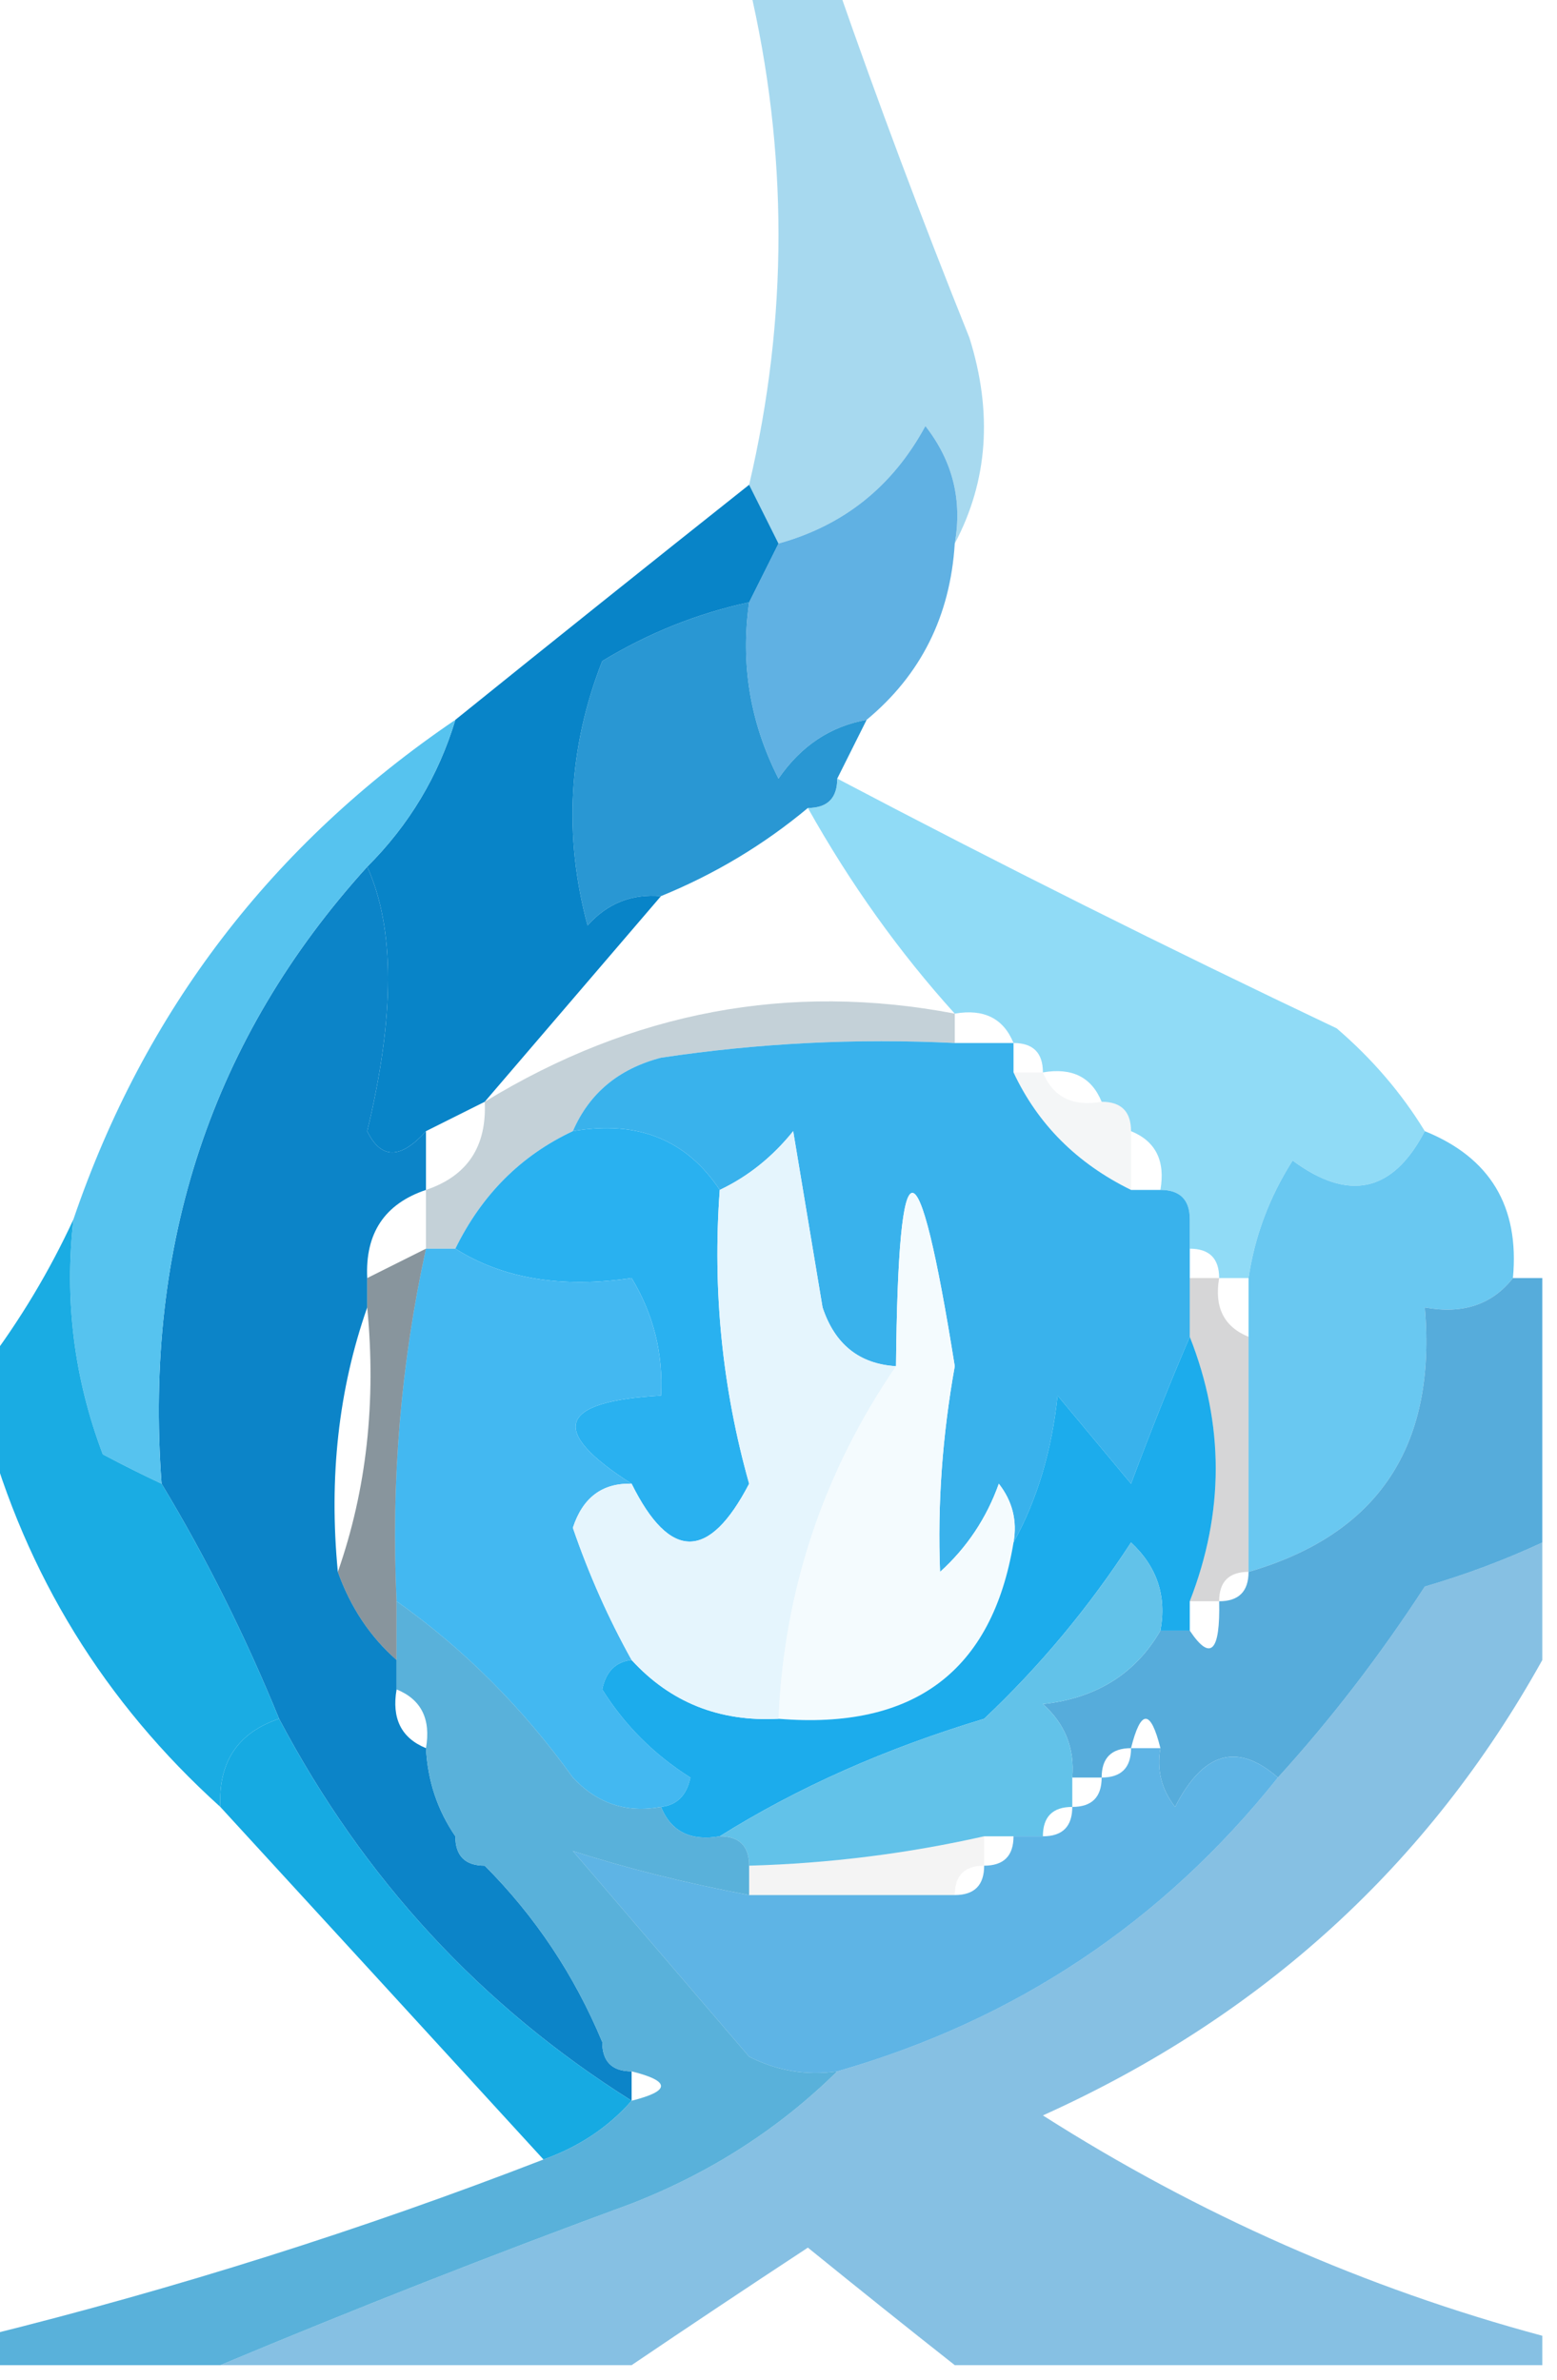 <?xml version="1.0" encoding="UTF-8"?>
<!DOCTYPE svg PUBLIC "-//W3C//DTD SVG 1.1//EN" "http://www.w3.org/Graphics/SVG/1.1/DTD/svg11.dtd">
<svg xmlns="http://www.w3.org/2000/svg" version="1.1" width="53px" height="81px" style="shape-rendering:geometricPrecision; text-rendering:geometricPrecision; image-rendering:optimizeQuality; fill-rule:evenodd; clip-rule:evenodd" xmlns:xlink="http://www.w3.org/1999/xlink">
<g><path style="opacity:0.349" fill="#0392d2" d="M 25.5,-0.5 C 26.5,-0.5 27.5,-0.5 28.5,-0.5C 29.881,3.47 31.381,7.47 33,11.5C 33.796,14.039 33.629,16.372 32.5,18.5C 32.762,17.022 32.429,15.689 31.5,14.5C 30.389,16.552 28.723,17.886 26.5,18.5C 26.167,17.833 25.833,17.167 25.5,16.5C 26.833,10.833 26.833,5.167 25.5,-0.5 Z"/></g>
<g><path style="opacity:1" fill="#60b1e3" d="M 32.5,18.5 C 32.346,20.97 31.346,22.97 29.5,24.5C 28.265,24.721 27.265,25.388 26.5,26.5C 25.534,24.604 25.201,22.604 25.5,20.5C 25.833,19.833 26.167,19.167 26.5,18.5C 28.723,17.886 30.389,16.552 31.5,14.5C 32.429,15.689 32.762,17.022 32.5,18.5 Z"/></g>
<g><path style="opacity:1" fill="#2997d3" d="M 25.5,20.5 C 25.201,22.604 25.534,24.604 26.5,26.5C 27.265,25.388 28.265,24.721 29.5,24.5C 29.167,25.167 28.833,25.833 28.5,26.5C 28.5,27.167 28.167,27.5 27.5,27.5C 25.999,28.752 24.332,29.752 22.5,30.5C 21.504,30.414 20.671,30.748 20,31.5C 19.179,28.446 19.345,25.446 20.5,22.5C 22.075,21.544 23.742,20.877 25.5,20.5 Z"/></g>
<g><path style="opacity:0.983" fill="#0582c7" d="M 25.5,16.5 C 25.833,17.167 26.167,17.833 26.5,18.5C 26.167,19.167 25.833,19.833 25.5,20.5C 23.742,20.877 22.075,21.544 20.5,22.5C 19.345,25.446 19.179,28.446 20,31.5C 20.671,30.748 21.504,30.414 22.5,30.5C 20.5,32.833 18.5,35.167 16.5,37.5C 15.833,37.833 15.167,38.167 14.5,38.5C 13.636,39.463 12.97,39.463 12.5,38.5C 13.444,34.58 13.444,31.58 12.5,29.5C 13.925,28.078 14.925,26.411 15.5,24.5C 18.794,21.844 22.127,19.177 25.5,16.5 Z"/></g>
<g><path style="opacity:0.704" fill="#63ccf3" d="M 28.5,26.5 C 34.028,29.411 39.694,32.245 45.5,35C 46.71,36.039 47.71,37.206 48.5,38.5C 47.415,40.582 45.915,40.916 44,39.5C 43.209,40.745 42.709,42.078 42.5,43.5C 42.167,43.5 41.833,43.5 41.5,43.5C 41.5,42.833 41.167,42.5 40.5,42.5C 40.5,42.167 40.5,41.833 40.5,41.5C 40.5,40.833 40.167,40.5 39.5,40.5C 39.672,39.508 39.338,38.842 38.5,38.5C 38.5,37.833 38.167,37.5 37.5,37.5C 37.158,36.662 36.492,36.328 35.5,36.5C 35.5,35.833 35.167,35.5 34.5,35.5C 34.158,34.662 33.492,34.328 32.5,34.5C 30.61,32.41 28.943,30.076 27.5,27.5C 28.167,27.5 28.5,27.167 28.5,26.5 Z"/></g>
<g><path style="opacity:0.997" fill="#0c84c8" d="M 12.5,29.5 C 13.444,31.58 13.444,34.58 12.5,38.5C 12.97,39.463 13.636,39.463 14.5,38.5C 14.5,39.167 14.5,39.833 14.5,40.5C 13.094,40.973 12.427,41.973 12.5,43.5C 12.5,43.833 12.5,44.167 12.5,44.5C 11.523,47.287 11.19,50.287 11.5,53.5C 11.932,54.709 12.599,55.709 13.5,56.5C 13.5,56.833 13.5,57.167 13.5,57.5C 13.328,58.492 13.662,59.158 14.5,59.5C 14.557,60.609 14.89,61.609 15.5,62.5C 15.5,63.167 15.833,63.5 16.5,63.5C 18.218,65.223 19.551,67.223 20.5,69.5C 20.5,70.167 20.833,70.5 21.5,70.5C 21.5,70.833 21.5,71.167 21.5,71.5C 16.372,68.274 12.372,63.94 9.5,58.5C 8.345,55.672 7.011,53.005 5.5,50.5C 4.894,42.316 7.228,35.316 12.5,29.5 Z"/></g>
<g><path style="opacity:0.28" fill="#2c5c73" d="M 32.5,34.5 C 32.5,34.833 32.5,35.167 32.5,35.5C 29.15,35.335 25.817,35.502 22.5,36C 21.058,36.377 20.058,37.21 19.5,38.5C 17.736,39.326 16.402,40.659 15.5,42.5C 15.167,42.5 14.833,42.5 14.5,42.5C 14.5,41.833 14.5,41.167 14.5,40.5C 15.906,40.027 16.573,39.027 16.5,37.5C 21.537,34.425 26.871,33.425 32.5,34.5 Z"/></g>
<g><path style="opacity:0.051" fill="#305d75" d="M 34.5,36.5 C 34.833,36.5 35.167,36.5 35.5,36.5C 35.842,37.338 36.508,37.672 37.5,37.5C 38.167,37.5 38.5,37.833 38.5,38.5C 38.5,39.167 38.5,39.833 38.5,40.5C 36.659,39.598 35.326,38.264 34.5,36.5 Z"/></g>
<g><path style="opacity:1" fill="#29b1f0" d="M 19.5,38.5 C 21.698,38.12 23.365,38.787 24.5,40.5C 24.249,43.909 24.583,47.242 25.5,50.5C 24.135,53.125 22.802,53.125 21.5,50.5C 18.662,48.694 18.995,47.694 22.5,47.5C 22.579,46.069 22.246,44.736 21.5,43.5C 19.11,43.852 17.11,43.519 15.5,42.5C 16.402,40.659 17.736,39.326 19.5,38.5 Z"/></g>
<g><path style="opacity:1" fill="#39b2ec" d="M 32.5,35.5 C 33.167,35.5 33.833,35.5 34.5,35.5C 34.5,35.833 34.5,36.167 34.5,36.5C 35.326,38.264 36.659,39.598 38.5,40.5C 38.833,40.5 39.167,40.5 39.5,40.5C 40.167,40.5 40.5,40.833 40.5,41.5C 40.5,41.833 40.5,42.167 40.5,42.5C 40.5,42.833 40.5,43.167 40.5,43.5C 40.5,44.167 40.5,44.833 40.5,45.5C 39.837,47.042 39.17,48.709 38.5,50.5C 37.667,49.5 36.833,48.5 36,47.5C 35.802,49.382 35.302,51.048 34.5,52.5C 34.631,51.761 34.464,51.094 34,50.5C 33.581,51.672 32.915,52.672 32,53.5C 31.909,51.204 32.076,48.87 32.5,46.5C 31.242,38.634 30.576,38.634 30.5,46.5C 29.25,46.423 28.417,45.756 28,44.5C 27.667,42.5 27.333,40.5 27,38.5C 26.292,39.38 25.458,40.047 24.5,40.5C 23.365,38.787 21.698,38.12 19.5,38.5C 20.058,37.21 21.058,36.377 22.5,36C 25.817,35.502 29.15,35.335 32.5,35.5 Z"/></g>
<g><path style="opacity:1" fill="#56c3ef" d="M 15.5,24.5 C 14.925,26.411 13.925,28.078 12.5,29.5C 7.228,35.316 4.894,42.316 5.5,50.5C 4.85,50.196 4.183,49.863 3.5,49.5C 2.52,46.913 2.187,44.247 2.5,41.5C 4.916,34.411 9.249,28.744 15.5,24.5 Z"/></g>
<g><path style="opacity:1" fill="#f4fbfe" d="M 34.5,52.5 C 33.776,56.88 31.11,58.88 26.5,58.5C 26.689,54.122 28.022,50.122 30.5,46.5C 30.576,38.634 31.242,38.634 32.5,46.5C 32.076,48.87 31.909,51.204 32,53.5C 32.915,52.672 33.581,51.672 34,50.5C 34.464,51.094 34.631,51.761 34.5,52.5 Z"/></g>
<g><path style="opacity:1" fill="#43b8f1" d="M 14.5,42.5 C 14.833,42.5 15.167,42.5 15.5,42.5C 17.11,43.519 19.11,43.852 21.5,43.5C 22.246,44.736 22.579,46.069 22.5,47.5C 18.995,47.694 18.662,48.694 21.5,50.5C 20.503,50.47 19.836,50.97 19.5,52C 20.044,53.585 20.711,55.085 21.5,56.5C 20.957,56.56 20.624,56.893 20.5,57.5C 21.263,58.719 22.263,59.719 23.5,60.5C 23.376,61.107 23.043,61.44 22.5,61.5C 21.325,61.719 20.325,61.386 19.5,60.5C 17.785,58.118 15.785,56.118 13.5,54.5C 13.307,50.434 13.64,46.434 14.5,42.5 Z"/></g>
<g><path style="opacity:1" fill="#69c8f1" d="M 48.5,38.5 C 50.727,39.401 51.727,41.067 51.5,43.5C 50.791,44.404 49.791,44.737 48.5,44.5C 48.908,49.222 46.908,52.222 42.5,53.5C 42.5,50.833 42.5,48.167 42.5,45.5C 42.5,44.833 42.5,44.167 42.5,43.5C 42.709,42.078 43.209,40.745 44,39.5C 45.915,40.916 47.415,40.582 48.5,38.5 Z"/></g>
<g><path style="opacity:0.608" fill="#3b515e" d="M 14.5,42.5 C 13.64,46.434 13.307,50.434 13.5,54.5C 13.5,55.167 13.5,55.833 13.5,56.5C 12.599,55.709 11.932,54.709 11.5,53.5C 12.477,50.713 12.81,47.713 12.5,44.5C 12.5,44.167 12.5,43.833 12.5,43.5C 13.167,43.167 13.833,42.833 14.5,42.5 Z"/></g>
<g><path style="opacity:1" fill="#1cacec" d="M 40.5,45.5 C 41.678,48.477 41.678,51.477 40.5,54.5C 40.5,54.833 40.5,55.167 40.5,55.5C 40.167,55.5 39.833,55.5 39.5,55.5C 39.719,54.325 39.386,53.325 38.5,52.5C 37.062,54.712 35.395,56.712 33.5,58.5C 30.144,59.51 27.144,60.843 24.5,62.5C 23.508,62.672 22.842,62.338 22.5,61.5C 23.043,61.44 23.376,61.107 23.5,60.5C 22.263,59.719 21.263,58.719 20.5,57.5C 20.624,56.893 20.957,56.56 21.5,56.5C 22.82,57.942 24.486,58.608 26.5,58.5C 31.11,58.88 33.776,56.88 34.5,52.5C 35.302,51.048 35.802,49.382 36,47.5C 36.833,48.5 37.667,49.5 38.5,50.5C 39.17,48.709 39.837,47.042 40.5,45.5 Z"/></g>
<g><path style="opacity:1" fill="#e5f5fd" d="M 30.5,46.5 C 28.022,50.122 26.689,54.122 26.5,58.5C 24.486,58.608 22.82,57.942 21.5,56.5C 20.711,55.085 20.044,53.585 19.5,52C 19.836,50.97 20.503,50.47 21.5,50.5C 22.802,53.125 24.135,53.125 25.5,50.5C 24.583,47.242 24.249,43.909 24.5,40.5C 25.458,40.047 26.292,39.38 27,38.5C 27.333,40.5 27.667,42.5 28,44.5C 28.417,45.756 29.25,46.423 30.5,46.5 Z"/></g>
<g><path style="opacity:0.188" fill="#27262e" d="M 40.5,43.5 C 40.833,43.5 41.167,43.5 41.5,43.5C 41.328,44.492 41.662,45.158 42.5,45.5C 42.5,48.167 42.5,50.833 42.5,53.5C 41.833,53.5 41.5,53.833 41.5,54.5C 41.167,54.5 40.833,54.5 40.5,54.5C 41.678,51.477 41.678,48.477 40.5,45.5C 40.5,44.833 40.5,44.167 40.5,43.5 Z"/></g>
<g><path style="opacity:0.999" fill="#1aace3" d="M 2.5,41.5 C 2.187,44.247 2.52,46.913 3.5,49.5C 4.183,49.863 4.85,50.196 5.5,50.5C 7.011,53.005 8.345,55.672 9.5,58.5C 8.094,58.973 7.427,59.973 7.5,61.5C 3.553,57.937 0.887,53.604 -0.5,48.5C -0.5,47.833 -0.5,47.167 -0.5,46.5C 0.687,44.928 1.687,43.261 2.5,41.5 Z"/></g>
<g><path style="opacity:1" fill="#56acdb" d="M 51.5,43.5 C 51.833,43.5 52.167,43.5 52.5,43.5C 52.5,46.5 52.5,49.5 52.5,52.5C 51.234,53.09 49.901,53.59 48.5,54C 46.97,56.352 45.303,58.519 43.5,60.5C 42.12,59.294 40.953,59.627 40,61.5C 39.536,60.906 39.369,60.239 39.5,59.5C 39.167,58.167 38.833,58.167 38.5,59.5C 37.833,59.5 37.5,59.833 37.5,60.5C 37.167,60.5 36.833,60.5 36.5,60.5C 36.586,59.504 36.252,58.671 35.5,58C 37.32,57.8 38.653,56.966 39.5,55.5C 39.833,55.5 40.167,55.5 40.5,55.5C 41.206,56.557 41.539,56.224 41.5,54.5C 42.167,54.5 42.5,54.167 42.5,53.5C 46.908,52.222 48.908,49.222 48.5,44.5C 49.791,44.737 50.791,44.404 51.5,43.5 Z"/></g>
<g><path style="opacity:1" fill="#62c2e9" d="M 39.5,55.5 C 38.653,56.966 37.32,57.8 35.5,58C 36.252,58.671 36.586,59.504 36.5,60.5C 36.5,60.833 36.5,61.167 36.5,61.5C 35.833,61.5 35.5,61.833 35.5,62.5C 35.167,62.5 34.833,62.5 34.5,62.5C 34.167,62.5 33.833,62.5 33.5,62.5C 30.873,63.092 28.206,63.425 25.5,63.5C 25.5,62.833 25.167,62.5 24.5,62.5C 27.144,60.843 30.144,59.51 33.5,58.5C 35.395,56.712 37.062,54.712 38.5,52.5C 39.386,53.325 39.719,54.325 39.5,55.5 Z"/></g>
<g><path style="opacity:1" fill="#16aae2" d="M 9.5,58.5 C 12.372,63.94 16.372,68.274 21.5,71.5C 20.709,72.401 19.709,73.068 18.5,73.5C 14.862,69.526 11.195,65.526 7.5,61.5C 7.427,59.973 8.094,58.973 9.5,58.5 Z"/></g>
<g><path style="opacity:0.992" fill="#5db3e4" d="M 38.5,59.5 C 38.833,59.5 39.167,59.5 39.5,59.5C 39.369,60.239 39.536,60.906 40,61.5C 40.953,59.627 42.12,59.294 43.5,60.5C 39.572,65.425 34.572,68.758 28.5,70.5C 27.448,70.65 26.448,70.483 25.5,70C 23.5,67.667 21.5,65.333 19.5,63C 21.35,63.595 23.35,64.095 25.5,64.5C 25.787,66.121 26.787,67.121 28.5,67.5C 29.901,66.479 31.235,65.479 32.5,64.5C 33.167,64.5 33.5,64.167 33.5,63.5C 34.167,63.5 34.5,63.167 34.5,62.5C 34.833,62.5 35.167,62.5 35.5,62.5C 36.167,62.5 36.5,62.167 36.5,61.5C 37.167,61.5 37.5,61.167 37.5,60.5C 38.167,60.5 38.5,60.167 38.5,59.5 Z M 25.5,64.5 C 27.833,64.5 30.167,64.5 32.5,64.5C 31.235,65.479 29.901,66.479 28.5,67.5C 26.787,67.121 25.787,66.121 25.5,64.5 Z"/></g>
<g><path style="opacity:0.59" fill="#3495d1" d="M 52.5,52.5 C 52.5,53.833 52.5,55.167 52.5,56.5C 48.626,63.469 42.96,68.636 35.5,72C 40.799,75.376 46.466,77.876 52.5,79.5C 52.5,79.833 52.5,80.167 52.5,80.5C 45.833,80.5 39.167,80.5 32.5,80.5C 30.877,79.221 29.21,77.887 27.5,76.5C 25.435,77.857 23.435,79.19 21.5,80.5C 16.833,80.5 12.167,80.5 7.5,80.5C 12.072,78.584 16.739,76.75 21.5,75C 24.187,73.951 26.52,72.451 28.5,70.5C 34.572,68.758 39.572,65.425 43.5,60.5C 45.303,58.519 46.97,56.352 48.5,54C 49.901,53.59 51.234,53.09 52.5,52.5 Z"/></g>
<g><path style="opacity:0.051" fill="#323338" d="M 33.5,62.5 C 33.5,62.833 33.5,63.167 33.5,63.5C 32.833,63.5 32.5,63.833 32.5,64.5C 30.167,64.5 27.833,64.5 25.5,64.5C 25.5,64.167 25.5,63.833 25.5,63.5C 28.206,63.425 30.873,63.092 33.5,62.5 Z"/></g>
<g><path style="opacity:0.878" fill="#42a6d5" d="M 13.5,54.5 C 15.785,56.118 17.785,58.118 19.5,60.5C 20.325,61.386 21.325,61.719 22.5,61.5C 22.842,62.338 23.508,62.672 24.5,62.5C 25.167,62.5 25.5,62.833 25.5,63.5C 25.5,63.833 25.5,64.167 25.5,64.5C 23.35,64.095 21.35,63.595 19.5,63C 21.5,65.333 23.5,67.667 25.5,70C 26.448,70.483 27.448,70.65 28.5,70.5C 26.52,72.451 24.187,73.951 21.5,75C 16.739,76.75 12.072,78.584 7.5,80.5C 4.833,80.5 2.167,80.5 -0.5,80.5C -0.5,80.167 -0.5,79.833 -0.5,79.5C 5.978,77.896 12.312,75.896 18.5,73.5C 19.709,73.068 20.709,72.401 21.5,71.5C 22.833,71.167 22.833,70.833 21.5,70.5C 20.833,70.5 20.5,70.167 20.5,69.5C 19.551,67.223 18.218,65.223 16.5,63.5C 15.833,63.5 15.5,63.167 15.5,62.5C 14.89,61.609 14.557,60.609 14.5,59.5C 14.672,58.508 14.338,57.842 13.5,57.5C 13.5,57.167 13.5,56.833 13.5,56.5C 13.5,55.833 13.5,55.167 13.5,54.5 Z"/></g>
</svg>
